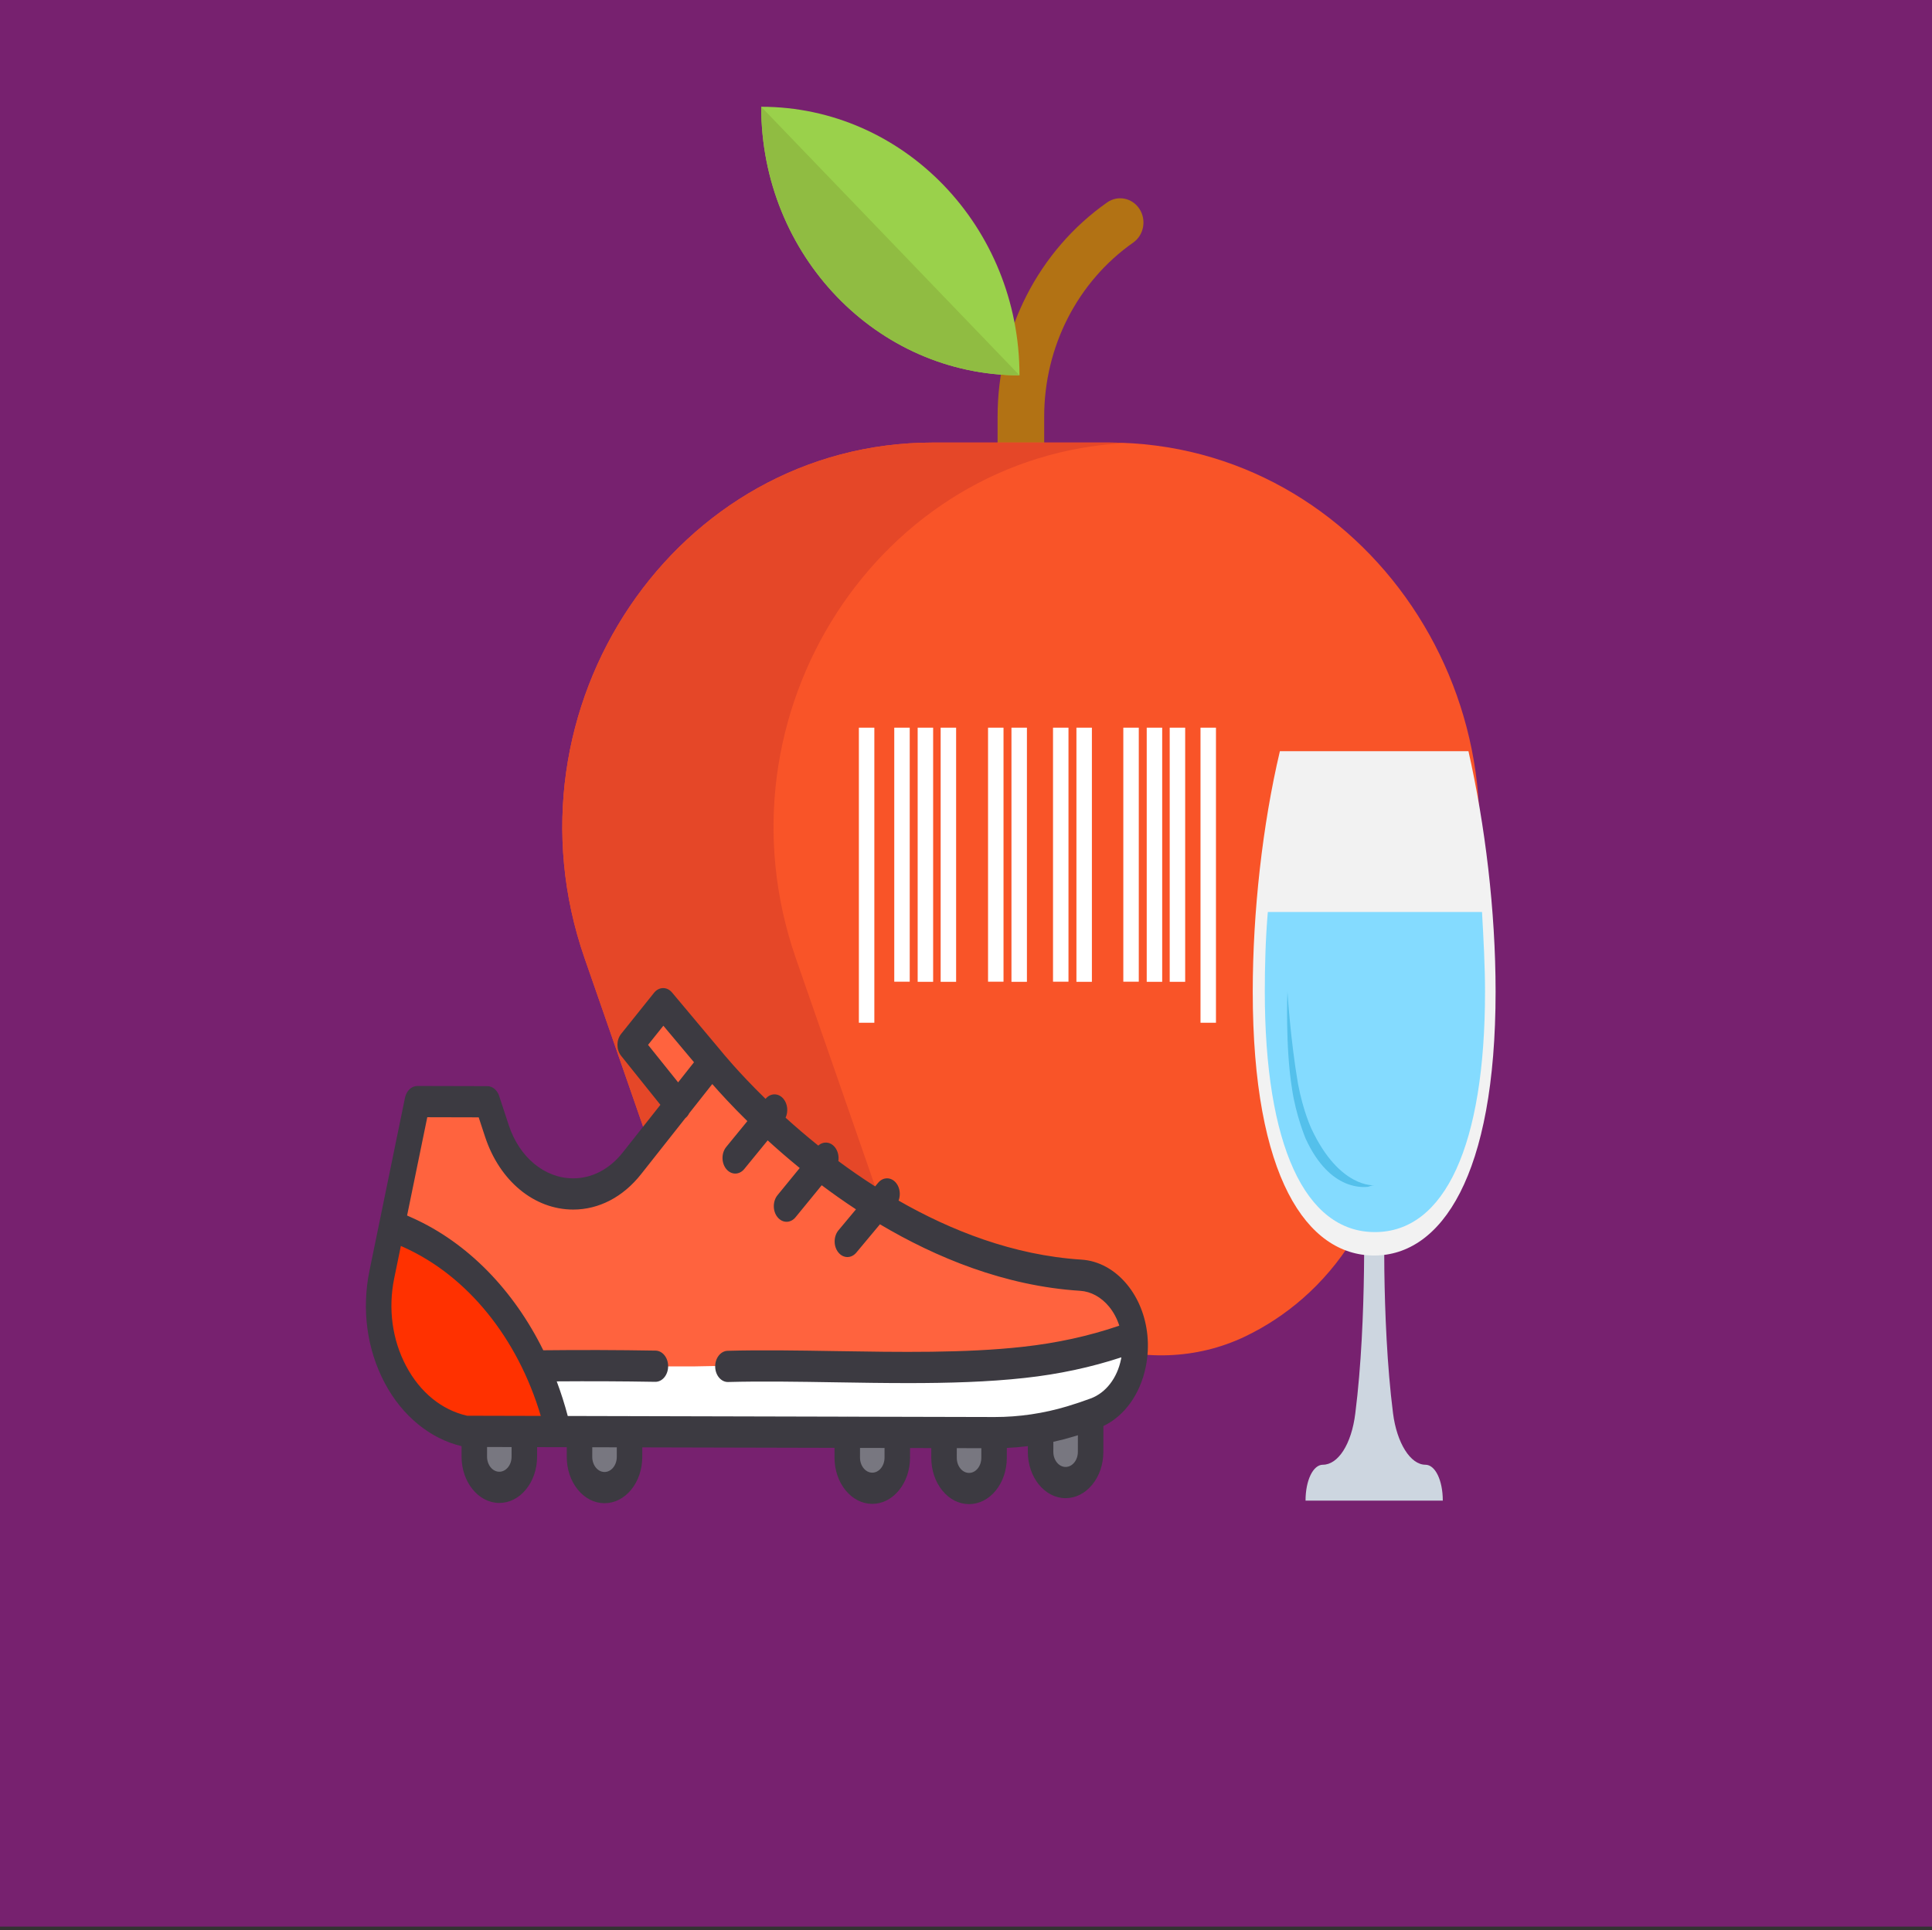 <?xml version="1.0" encoding="UTF-8" standalone="no"?>
<svg
   style="enable-background:new"
   height="512"
   viewBox="0 0 512.4 512"
   width="512.4"
   version="1.1"
   id="svg35"
   sodipodi:docname="splash.svg"
   inkscape:version="1.1.2 (08b2f3d93c, 2022-04-05)"
   xmlns:inkscape="http://www.inkscape.org/namespaces/inkscape"
   xmlns:sodipodi="http://sodipodi.sourceforge.net/DTD/sodipodi-0.dtd"
   xmlns="http://www.w3.org/2000/svg"
   xmlns:svg="http://www.w3.org/2000/svg">
  <rect x="0" y="0" width="512.4" height="512" fill="#333333" stroke="none"/>
  <sodipodi:namedview
     id="namedview37"
     pagecolor="#ffffff"
     bordercolor="#999999"
     borderopacity="1"
     inkscape:pageshadow="0"
     inkscape:pageopacity="0"
     inkscape:pagecheckerboard="0"
     showgrid="false"
     showguides="false"
     inkscape:zoom="0.76367188"
     inkscape:cx="409.86189"
     inkscape:cy="268.4399"
     inkscape:window-width="1920"
     inkscape:window-height="949"
     inkscape:window-x="0"
     inkscape:window-y="0"
     inkscape:window-maximized="1"
     inkscape:current-layer="svg35" />
  <defs
     id="defs7">
    <linearGradient
       id="a"
       y2="494"
       gradientUnits="userSpaceOnUse"
       x2="256"
       gradientTransform="matrix(1,0,0,1.076,248.787,-26.829)"
       y1="18"
       x1="256">
      <stop
         style="stop-color:#eaeaea"
         offset="0"
         id="stop5042" />
      <stop
         style="stop-color:#f4f4f4"
         offset="1"
         id="stop5044" />
    </linearGradient>
    <linearGradient
       id="a-6"
       y2="494"
       gradientUnits="userSpaceOnUse"
       x2="256"
       gradientTransform="matrix(1,0,0,1.076,248.787,-26.829)"
       y1="18"
       x1="256">
      <stop
         style="stop-color:#eaeaea"
         offset="0"
         id="stop2" />
      <stop
         style="stop-color:#f4f4f4"
         offset="1"
         id="stop4" />
    </linearGradient>
  </defs>
  <rect
     style="fill:#77216f;fill-rule:evenodd;stroke-width:1;fill-opacity:1"
     id="rect1018"
     width="519.161"
     height="515.35"
     x="-5.008"
     y="-4.261" />
  <path
     d="m-208.3 605.6c-7.842 0-14.55 5.029-17.32 12.19-0.061-0.001-0.121 0-0.182 0-7.088 0-12.83 6.002-12.83 13.41 0 7.404 5.746 13.41 12.83 13.41h17.5 16.33c5.155 0 9.333-4.365 9.333-9.75 0-4.543-2.974-8.363-7-9.445 0.001-0.103 0-0.202 0-0.305 0-10.77-8.357-19.5-18.67-19.5z"
     style="stroke-width:4;color:#000000;stroke:#ccc;enable-background:accumulate;display:none;fill:#fff"
     id="path19" />
  <path
     style="stroke-width:4;color:#000000;stroke:#ccc;enable-background:accumulate;display:none;fill:none"
     d="m288.9 828.1c-6.349 0-11.78 4.072-14.02 9.867-0.05-0.001-0.098 0-0.148 0-5.738 0-10.39 4.86-10.39 10.85 0 5.995 4.652 10.85 10.39 10.85h14.17 13.22c4.173 0 7.557-3.534 7.557-7.894 0-3.678-2.408-6.771-5.667-7.647 0.001-0.083 0-0.163 0-0.247 0-8.719-6.766-15.79-15.11-15.79z"
     id="path21" />
  <g
     style="display:none"
     transform="translate(0 -558.4)"
     id="g33">
    <path
       d="m166.1 576.4h179.9c145.3 0 166.1 20.74 166.1 165.9v144.2c0 145.2-20.76 165.9-166.1 165.9h-179.9c-145.3 0-166.1-20-166.1-165.5v-144.2c0-145.2 20.76-165.9 166.1-165.9z"
       style="stroke:#00f;fill:#00f;display:inline;fill-opacity:.081"
       id="path23" />
    <circle
       style="stroke-width:.833;fill-opacity:.081;color:#000000;stroke:#00f;enable-background:accumulate;display:inline;fill:#00f"
       cx="256"
       transform="matrix(1.2 0 0 1.2 -51.2 528.8)"
       cy="238"
       r="120"
       id="circle25" />
    <rect
       style="stroke-linejoin:round;fill-opacity:.081;color:#000000;stroke:#00f;stroke-linecap:round;enable-background:accumulate;display:inline;fill:#00f"
       height="272"
       width="272"
       y="678.4"
       x="120"
       id="rect27" />
    <rect
       style="stroke-linejoin:round;fill-opacity:.081;color:#000000;stroke:#00f;stroke-linecap:round;enable-background:accumulate;display:inline;fill:#00f"
       height="240"
       width="304"
       y="694.4"
       x="104"
       id="rect29" />
    <rect
       style="stroke-linejoin:round;fill-opacity:.081;color:#000000;stroke:#00f;stroke-linecap:round;enable-background:accumulate;display:inline;fill:#00f"
       height="304"
       width="240"
       y="662.4"
       x="136"
       id="rect31" />
  </g>
  <path
     style="fill:#b27214;stroke-width:1"
     d="m 270.758,136.337 c -3.412,0 -6.179,-2.877 -6.179,-6.425 v -19.387 c 0,-22.802 10.86,-44.044 29.05,-56.822 2.828,-1.987 6.669,-1.213 8.579,1.728 1.91,2.941 1.166,6.935 -1.662,8.921 -14.783,10.385 -23.609,27.646 -23.609,46.173 v 19.387 c -6.2e-4,3.548 -2.767,6.425 -6.179,6.425 z"
     id="path2" />
  <path
     style="fill:#9ad14b;stroke-width:1"
     d="m 270.387,99.559 c -37.83,0 -68.501,-31.896 -68.501,-71.236 18.915,0 36.042,7.976 48.44,20.869 12.391,12.886 20.061,30.696 20.061,50.367 z"
     id="path4" />
  <path
     style="fill:#f95428;stroke-width:1"
     d="m 294.088,117.403 c 68.064,0 115.492,70.259 92.367,136.835 l -21.024,60.492 c -1.738,5.003 -3.988,9.715 -6.673,14.067 -3.674,5.937 -8.172,11.223 -13.289,15.695 h -0.008 c -4.63,4.052 -9.771,7.436 -15.282,10.075 -12.868,6.134 -27.59,6.52 -40.919,1.611 -3.155,-1.157 -6.376,-2.005 -9.639,-2.562 -2.933,-0.497 -5.907,-0.737 -8.864,-0.737 -6.261,0 -12.514,1.097 -18.503,3.298 -4.441,1.628 -9.021,2.682 -13.642,3.127 -9.276,0.891 -18.693,-0.642 -27.277,-4.737 -16.073,-7.667 -28.982,-21.786 -35.26,-39.837 l -21.016,-60.492 C 131.927,187.663 179.355,117.404 247.419,117.404 h 23.339 z"
     id="path6" />
  <path
     style="fill:#e54728;stroke-width:1"
     d="m 232.096,314.73 -21.016,-60.492 c -22.599,-65.039 22.147,-133.581 87.683,-136.711 -1.548,-0.074 -3.104,-0.124 -4.675,-0.124 H 270.757 247.418 c -68.064,0 -115.492,70.259 -92.359,136.835 l 21.016,60.492 c 6.278,18.051 19.187,32.17 35.26,39.837 8.584,4.095 18,5.629 27.277,4.737 4.622,-0.446 9.202,-1.499 13.642,-3.127 4.063,-1.493 8.249,-2.465 12.475,-2.945 -14.846,-7.908 -26.702,-21.446 -32.634,-38.501 z"
     id="path8" />
  <path
     style="fill:#90bc42;stroke-width:1"
     d="m 270.387,99.559 c -37.83,0 -68.501,-31.896 -68.501,-71.236 z"
     id="path10" />
  <path
     style="fill:#cdd6e0;stroke-width:1"
     d="m 378.054,388.565 v 0 c -4,0 -7.601,-5.799 -8.601,-13.669 -3.2,-25.266 -2.2,-56.745 -2.2,-56.745 h -2.8 -2.8 c 0,0 1,31.479 -2.2,56.745 -1,8.284 -4.601,13.669 -8.601,13.669 v 0 c -2.6,0 -4.601,4.142 -4.601,9.527 h 36.404 c 3.8e-4,-5.385 -2,-9.527 -4.6,-9.527 z"
     id="path2-3" />
  <path
     style="fill:#f2f2f2;stroke-width:1"
     d="m 339.45,199.276 c -4.6,19.467 -7.201,42.662 -7.201,63.786 0,49.29 14.402,70 32.204,70 17.802,0 32.204,-21.124 32.204,-70 0,-21.538 -2.8,-44.319 -7.201,-63.786 z"
     id="path4-6" />
  <path
     style="fill:#84dbff;stroke-width:1"
     d="m 336.249,241.938 c -0.6,7.041 -0.8,14.083 -0.8,21.124 0,40.591 10.601,63.786 29.203,63.786 18.602,0 29.203,-23.195 29.203,-63.786 0,-6.627 -0.4,-14.083 -0.8,-21.124 1.9e-4,0 -56.806,0 -56.806,0 z"
     id="path6-7" />
  <path
     style="fill:#54c0eb;stroke-width:1"
     d="m 364.453,314.423 c 0,0 -0.6,0 -1.6,0.414 -0.6,0 -10.001,1.657 -16.602,-12.84 0,0 -2.6,-6.213 -3.6,-13.254 -1.8,-11.183 -1.2,-25.68 -1.2,-25.68 0,0 0.8,12.84 2.8,24.438 1.4,7.456 3.6,12.012 3.6,12.012 7.401,15.739 16.602,14.911 16.602,14.911 z"
     id="path8-5" />
  <g
     id="g12-3"
     transform="matrix(0.405,0,0,0.496,97.041,203.593)"
     style="stroke-width:2.231">
    <path
       style="fill:#787780;stroke-width:2.231"
       d="m 441.764,352.5 -0.027,13.503 c -0.018,9.073 7.3,16.442 16.344,16.46 v 0 c 9.045,0.018 16.392,-7.322 16.411,-16.396 l 0.027,-13.503"
       id="path2-5" />
    <path
       style="fill:#787780;stroke-width:2.231"
       d="m 315.189,355.551 -0.027,13.503 c -0.018,9.073 7.3,16.442 16.344,16.461 v 0 c 9.045,0.018 16.392,-7.322 16.411,-16.396 l 0.027,-13.503"
       id="path4-62" />
    <path
       style="fill:#787780;stroke-width:2.231"
       d="m 378.55,355.689 -0.027,13.503 c -0.018,9.073 7.3,16.442 16.344,16.461 v 0 c 9.045,0.018 16.392,-7.322 16.411,-16.396 l 0.027,-13.503"
       id="path6-9" />
    <path
       style="fill:#787780;stroke-width:2.231"
       d="m 71.009,355.061 -0.027,13.503 c -0.018,9.073 7.3,16.442 16.345,16.461 v 0 c 9.045,0.018 16.392,-7.322 16.411,-16.396 l 0.027,-13.503"
       id="path8-1" />
    <path
       style="fill:#787780;stroke-width:2.231"
       d="m 139.882,355.199 -0.027,13.503 c -0.018,9.073 7.3,16.442 16.344,16.461 v 0 c 9.045,0.018 16.392,-7.322 16.411,-16.396 l 0.027,-13.503"
       id="path10-2" />
  </g>
  <g
     id="g18-7"
     transform="matrix(0.405,0,0,0.496,97.041,203.593)"
     style="stroke-width:2.231">
    <polyline
       style="fill:#ff633e;stroke-width:2.231"
       points="226.61,157.497 194.627,126.346 173.051,148.363 204.622,180.542  "
       id="polyline14" />
    <path
       style="fill:#ff633e;stroke-width:2.231"
       d="m 477.03,345.453 c -4.797,1.458 -10.051,2.916 -15.795,4.33 -16.351,4.007 -33.136,6.011 -49.955,5.977 l -283.313,-0.568 h -1.981 l -22.429,-0.045 C 80.127,355.102 65.534,355.069 65.534,355.069 26.12,348.235 0.741,309.755 10.448,271.165 l 2.694,-10.686 3.606,-14.348 16.941,-67.431 45.814,0.089 6.267,15.572 c 14.537,36.142 61.364,45.336 88.412,17.353 l 52.426,-54.218 c 0,0 103.684,106.945 241.517,114.069 4.608,0.245 9.072,1.358 13.201,3.217 4.13,1.859 7.936,4.475 11.209,7.736 6.278,6.278 9.784,13.947 10.797,21.783 2.259,17.31 -7.58,35.442 -26.302,41.152 z"
       id="path16" />
  </g>
  <path
     style="fill:#ff3100;stroke-width:1"
     d="m 148.076,379.767 -9.086,-0.022 c -9.491,-0.022 -15.402,-0.039 -15.402,-0.039 -15.966,-3.39 -26.247,-22.476 -22.314,-41.616 l 1.091,-5.3 1.461,-7.117 4.437,1.319 c 19.393,8.729 34.2,28.35 39.809,52.762 z"
     id="path20" />
  <path
     style="fill:#ffffff;stroke-width:1"
     d="m 290.277,374.936 c -1.943,0.723 -4.071,1.446 -6.398,2.148 -6.624,1.987 -13.423,2.981 -20.236,2.965 l -114.765,-0.282 c -3.017,-10.39 -6.204,-17.291 -6.204,-17.291 h 41.513 c 24.443,-0.646 62.98,1.634 87.333,-1.065 9.924,-1.082 19.844,-3.263 29.411,-6.884 0.915,8.585 -3.07,17.579 -10.654,20.411 z"
     id="path22" />
  <path
     style="fill:#3c3a41;stroke-width:1"
     d="m 304.301,354.139 c -8.1e-4,-0.011 -0.002,-0.023 -0.003,-0.034 -0.509,-4.959 -2.34,-9.632 -5.351,-13.317 -1.609,-1.964 -3.472,-3.538 -5.544,-4.684 -2.086,-1.146 -4.291,-1.801 -6.557,-1.948 -18.162,-1.15 -34.814,-7.807 -48.527,-15.664 0.585,-1.52 0.377,-3.388 -0.639,-4.659 -1.306,-1.634 -3.447,-1.663 -4.782,-0.063 l -0.802,0.961 c -3.501,-2.231 -6.758,-4.5 -9.752,-6.722 0.199,-1.298 -0.111,-2.69 -0.93,-3.695 -1.196,-1.466 -3.065,-1.6 -4.389,-0.41 -3.143,-2.522 -6.041,-5.017 -8.674,-7.402 0.738,-1.581 0.561,-3.629 -0.542,-4.979 -1.316,-1.612 -3.448,-1.618 -4.77,-0.016 -7.456,-7.279 -11.708,-12.597 -11.774,-12.68 -0.016,-0.02 -0.034,-0.038 -0.051,-0.058 -0.006,-0.008 -0.012,-0.016 -0.019,-0.024 L 178.241,263.295 c -1.334,-1.592 -3.47,-1.562 -4.775,0.068 l -8.74,10.92 c -1.289,1.61 -1.288,4.188 10e-4,5.798 l 10.421,13.006 -9.98,12.637 c -3.497,4.429 -8.162,6.868 -13.137,6.868 -7.571,0 -14.288,-5.551 -17.112,-14.143 l -2.537,-7.72 c -0.514,-1.564 -1.753,-2.591 -3.13,-2.595 l -18.558,-0.046 c -0.002,0 -0.005,0 -0.007,0 -1.55,0 -2.902,1.29 -3.28,3.131 l -9.415,45.861 c -2.118,10.312 -0.677,20.905 4.059,29.826 4.614,8.694 12.014,14.754 20.365,16.732 l -0.004,2.751 c -0.011,6.776 4.473,12.299 9.996,12.313 0.007,0 0.014,0 0.021,0 2.669,0 5.18,-1.273 7.071,-3.587 1.893,-2.316 2.939,-5.398 2.944,-8.677 l 0.004,-2.547 7.867,0.019 -0.004,2.547 c -0.005,3.28 1.03,6.367 2.916,8.692 1.888,2.329 4.403,3.614 7.08,3.621 0.007,0 0.014,0 0.021,0 2.669,0 5.18,-1.273 7.071,-3.587 1.893,-2.316 2.939,-5.398 2.944,-8.678 l 0.004,-2.547 50.982,0.125 -0.004,2.547 c -0.005,3.28 1.03,6.367 2.916,8.692 1.889,2.328 4.403,3.614 7.08,3.621 0.007,0 0.014,0 0.021,0 2.67,0 5.18,-1.273 7.071,-3.587 1.893,-2.316 2.939,-5.398 2.944,-8.677 l 0.004,-2.547 5.635,0.014 -0.004,2.553 c -0.005,3.28 1.03,6.367 2.916,8.692 1.889,2.329 4.403,3.614 7.08,3.621 0.007,0 0.014,0 0.021,0 2.67,0 5.18,-1.273 7.071,-3.587 1.893,-2.316 2.939,-5.398 2.944,-8.677 l 0.004,-2.642 c 1.862,-0.084 3.72,-0.243 5.573,-0.471 l -0.002,1.483 c -0.011,6.776 4.474,12.299 9.996,12.313 0.007,0 0.014,0 0.021,0 2.67,0 5.18,-1.273 7.071,-3.587 1.893,-2.315 2.939,-5.398 2.944,-8.677 l 0.011,-6.697 c 0,-0.057 -0.005,-0.111 -0.007,-0.167 5.606,-2.682 9.761,-8.44 11.243,-15.712 0.578,-2.828 0.704,-5.685 0.424,-8.455 z m -132.424,-76.96 4.059,-5.073 8.126,9.691 -4.212,5.333 z m -36.196,109.244 c -0.002,1.073 -0.343,2.08 -0.961,2.836 -0.614,0.75 -1.427,1.163 -2.292,1.163 -0.002,0 -0.004,0 -0.007,0 -1.794,-0.004 -3.25,-1.806 -3.246,-4.015 l 0.004,-2.547 6.506,0.016 z m 3.553,-10.82 c -0.051,-0.003 -0.101,-0.01 -0.153,-0.01 -0.05,0 -0.099,0.006 -0.148,0.009 l -12.966,-0.032 c -0.051,-0.003 -0.102,-0.01 -0.155,-0.01 -0.002,0 -0.005,0 -0.007,0 -0.05,0 -0.099,0.006 -0.148,0.009 l -1.765,-0.004 c -6.728,-1.521 -12.462,-6.189 -16.168,-13.171 -3.699,-6.968 -4.825,-15.24 -3.17,-23.293 l 1.761,-8.576 0.781,0.351 c 16.903,7.607 30.21,24.113 36.331,44.736 z m 24.348,10.888 c -0.002,1.073 -0.343,2.08 -0.961,2.836 -0.614,0.75 -1.427,1.163 -2.292,1.163 -0.002,0 -0.004,0 -0.007,0 -0.866,-0.002 -1.681,-0.42 -2.294,-1.175 -0.615,-0.759 -0.954,-1.768 -0.952,-2.841 l 0.004,-2.547 6.506,0.016 z m 71.013,0.175 c -0.002,1.073 -0.343,2.08 -0.961,2.836 -0.614,0.75 -1.427,1.163 -2.292,1.163 -0.002,0 -0.005,0 -0.007,0 -0.866,-0.002 -1.681,-0.42 -2.294,-1.175 -0.615,-0.759 -0.953,-1.768 -0.952,-2.841 l 0.004,-2.547 6.506,0.016 z m 25.667,0.068 c -0.002,1.073 -0.343,2.08 -0.961,2.836 -0.614,0.75 -1.427,1.163 -2.292,1.163 -0.002,0 -0.005,0 -0.007,0 -0.866,-0.002 -1.681,-0.42 -2.294,-1.175 -0.615,-0.759 -0.953,-1.768 -0.952,-2.841 l 0.004,-2.553 6.506,0.016 z m 25.607,-1.582 c -0.002,1.073 -0.343,2.08 -0.961,2.836 -0.613,0.75 -1.427,1.163 -2.292,1.163 -0.002,0 -0.005,0 -0.007,0 -1.794,-0.004 -3.25,-1.806 -3.246,-4.015 l 0.004,-2.652 c 1.785,-0.394 3.559,-0.853 5.32,-1.381 0.4,-0.121 0.794,-0.245 1.189,-0.368 z m 3.426,-14.178 c -1.963,0.732 -4.056,1.434 -6.222,2.088 -6.287,1.889 -12.767,2.847 -19.259,2.847 h -0.093 c -0.02,-4.9e-4 -0.039,-0.004 -0.06,-0.004 -0.002,0 -0.004,0 -0.007,0 -0.019,0 -0.038,0.003 -0.057,0.003 l -13.145,-0.032 c -0.021,-5e-4 -0.041,-0.004 -0.061,-0.004 -0.002,0 -0.004,0 -0.007,0 -0.02,0 -0.039,0.003 -0.059,0.004 l -12.184,-0.03 c -0.05,-0.003 -0.099,-0.009 -0.149,-0.009 -0.002,0 -0.004,0 -0.007,0 -0.048,0 -0.096,0.006 -0.143,0.009 l -12.968,-0.032 c -0.051,-0.003 -0.1,-0.009 -0.151,-0.01 -0.002,0 -0.004,0 -0.007,0 -0.049,0 -0.096,0.006 -0.145,0.009 l -57.442,-0.141 c -0.051,-0.003 -0.1,-0.009 -0.151,-0.01 -0.002,0 -0.004,0 -0.007,0 -0.049,0 -0.097,0.006 -0.145,0.009 l -12.963,-0.032 c -0.051,-0.003 -0.101,-0.01 -0.153,-0.01 -0.002,0 -0.004,0 -0.007,0 -0.049,0 -0.098,0.006 -0.147,0.009 l -2.978,-0.007 c -0.829,-3.145 -1.807,-6.209 -2.923,-9.181 8.611,-0.067 17.368,-0.031 26.119,0.12 0.016,4.9e-4 0.032,4.9e-4 0.049,4.9e-4 1.846,0 3.354,-1.816 3.38,-4.082 0.027,-2.287 -1.466,-4.166 -3.333,-4.199 -9.993,-0.173 -20,-0.2 -29.781,-0.089 -7.896,-16.003 -20.075,-28.531 -34.662,-35.096 l -1.456,-0.655 5.352,-26.073 13.636,0.034 1.686,5.131 c 3.86,11.744 13.039,19.332 23.386,19.332 6.825,0 13.217,-3.336 17.999,-9.393 l 11.737,-14.862 c 0.187,-0.148 0.365,-0.322 0.53,-0.52 0.205,-0.247 0.376,-0.519 0.518,-0.807 l 6.096,-7.719 c 1.995,2.29 5.141,5.745 9.302,9.837 l -5.597,6.846 c -1.321,1.616 -1.323,4.238 -0.002,5.855 0.66,0.809 1.526,1.214 2.392,1.214 0.865,0 1.73,-0.404 2.39,-1.211 l 6.209,-7.596 c 2.576,2.353 5.414,4.822 8.496,7.334 l -5.881,7.195 c -1.321,1.616 -1.323,4.238 -0.002,5.855 0.661,0.809 1.526,1.214 2.392,1.214 0.865,0 1.73,-0.404 2.39,-1.211 l 6.935,-8.483 c 2.802,2.106 5.835,4.259 9.084,6.392 l -4.638,5.558 c -1.335,1.6 -1.357,4.221 -0.051,5.855 0.662,0.829 1.539,1.244 2.417,1.244 0.853,0 1.707,-0.393 2.365,-1.181 l 6.264,-7.508 c 14.759,8.757 33.024,16.373 53.114,17.645 1.427,0.092 2.82,0.507 4.134,1.23 1.321,0.731 2.514,1.739 3.542,2.994 1.197,1.465 2.098,3.177 2.691,5.024 -7.989,2.74 -16.595,4.628 -25.643,5.613 -15.228,1.689 -32.684,1.405 -49.568,1.131 -10.088,-0.164 -19.617,-0.319 -28.657,-0.079 -1.867,0.049 -3.348,1.943 -3.308,4.229 0.04,2.287 1.602,4.119 3.454,4.049 8.924,-0.236 18.394,-0.082 28.421,0.081 6.394,0.104 12.867,0.209 19.285,0.209 10.701,0 21.243,-0.293 30.977,-1.372 8.979,-0.977 17.559,-2.82 25.587,-5.466 -0.03,0.174 -0.056,0.348 -0.092,0.521 -1.017,5.005 -4.017,8.888 -8.02,10.385 z"
     id="path24" />
  <rect
     style="fill:#ffffff;fill-opacity:1;fill-rule:evenodd;stroke-width:1"
     id="rect846-7"
     width="4.102"
     height="78.278"
     x="227.789"
     y="193.037"
     rx="0"
     ry="0" />
  <rect
     style="fill:#ffffff;fill-opacity:1;fill-rule:evenodd;stroke-width:1"
     id="rect846-7-3"
     width="4.102"
     height="67.386"
     x="237.174"
     y="193.037"
     rx="0"
     ry="0" />
  <rect
     style="fill:#ffffff;fill-opacity:1;fill-rule:evenodd;stroke-width:1"
     id="rect846-7-3-6"
     width="4.102"
     height="67.418"
     x="243.382"
     y="193.037"
     rx="0"
     ry="0" />
  <rect
     style="fill:#ffffff;fill-opacity:1;fill-rule:evenodd;stroke-width:1"
     id="rect846-7-3-6-0"
     width="4.102"
     height="67.418"
     x="249.477"
     y="193.037"
     rx="0"
     ry="0" />
  <rect
     style="fill:#ffffff;fill-opacity:1;fill-rule:evenodd;stroke-width:1"
     id="rect846-7-3-2"
     width="4.102"
     height="67.386"
     x="297.923"
     y="193.037"
     rx="0"
     ry="0" />
  <rect
     style="fill:#ffffff;fill-opacity:1;fill-rule:evenodd;stroke-width:1"
     id="rect846-7-3-6-6"
     width="4.102"
     height="67.418"
     x="304.131"
     y="193.037"
     rx="0"
     ry="0" />
  <rect
     style="fill:#ffffff;fill-opacity:1;fill-rule:evenodd;stroke-width:1"
     id="rect846-7-3-2-8"
     width="4.102"
     height="67.386"
     x="279.279"
     y="193.037"
     rx="0"
     ry="0" />
  <rect
     style="fill:#ffffff;fill-opacity:1;fill-rule:evenodd;stroke-width:1"
     id="rect846-7-3-6-6-7"
     width="4.102"
     height="67.418"
     x="285.487"
     y="193.037"
     rx="0"
     ry="0" />
  <rect
     style="fill:#ffffff;fill-opacity:1;fill-rule:evenodd;stroke-width:1"
     id="rect846-7-3-2-8-9"
     width="4.102"
     height="67.386"
     x="262.048"
     y="193.037"
     rx="0"
     ry="0" />
  <rect
     style="fill:#ffffff;fill-opacity:1;fill-rule:evenodd;stroke-width:1"
     id="rect846-7-3-6-6-7-2"
     width="4.102"
     height="67.418"
     x="268.256"
     y="193.037"
     rx="0"
     ry="0" />
  <rect
     style="fill:#ffffff;fill-opacity:1;fill-rule:evenodd;stroke-width:1"
     id="rect846-7-3-6-0-1"
     width="4.102"
     height="67.418"
     x="310.226"
     y="193.037"
     rx="0"
     ry="0" />
  <rect
     style="fill:#ffffff;fill-opacity:1;fill-rule:evenodd;stroke-width:1"
     id="rect846-7-9"
     width="4.102"
     height="78.278"
     x="318.394"
     y="193.037"
     rx="0"
     ry="0" />
</svg>
